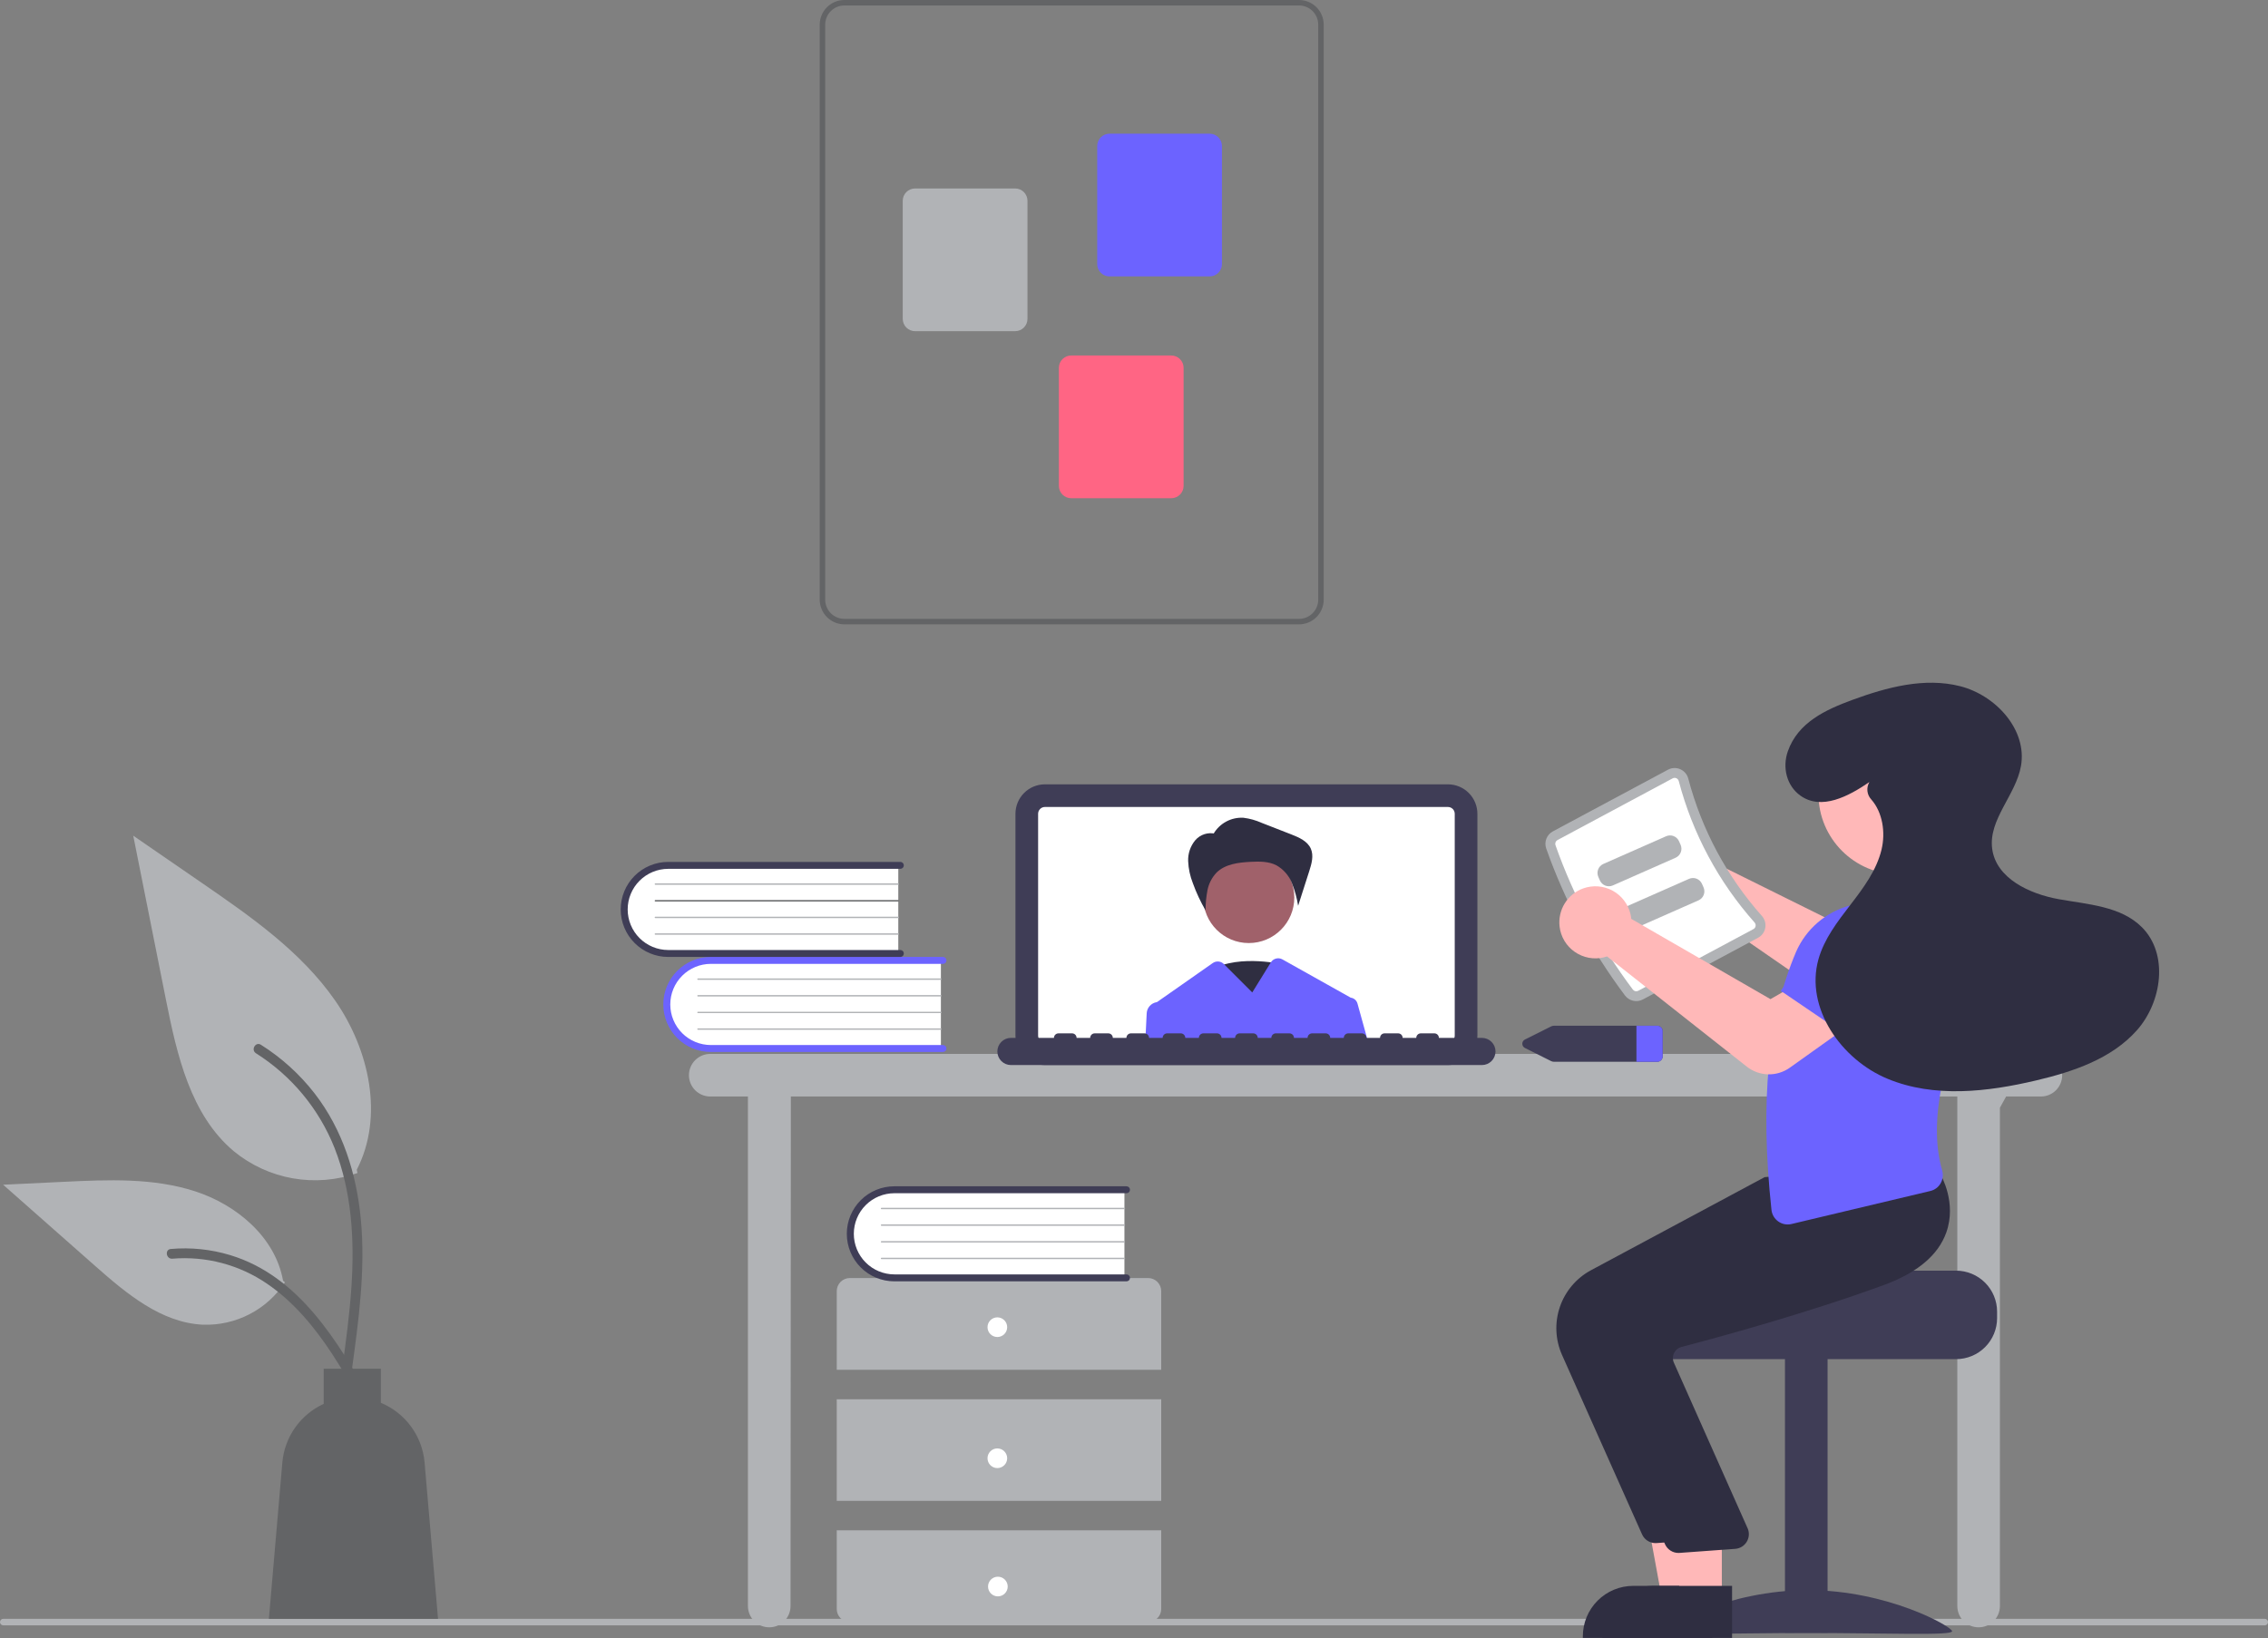 <svg width="692" height="500" viewBox="0 0 692 500" fill="none" xmlns="http://www.w3.org/2000/svg">
<rect x="0" y="0" width="692" height="500" fill="#808080" stroke="none"/>
<g clip-path="url(#clip0_111_2470)">
<path d="M691 496.043H1C0.735 496.043 0.48 495.938 0.293 495.75C0.105 495.563 0 495.308 0 495.043C0 494.778 0.105 494.523 0.293 494.336C0.48 494.148 0.735 494.043 1 494.043H691C691.265 494.043 691.52 494.148 691.707 494.336C691.895 494.523 692 494.778 692 495.043C692 495.308 691.895 495.563 691.707 495.75C691.52 495.938 691.265 496.043 691 496.043Z" fill="#B1B3B6"/>
<path d="M622.705 321.641H216.705C214.981 321.641 213.328 322.326 212.109 323.545C210.89 324.764 210.205 326.417 210.205 328.141C210.205 329.865 210.89 331.519 212.109 332.738C213.328 333.957 214.981 334.641 216.705 334.641H228.205V490.141C228.205 491.865 228.89 493.519 230.109 494.738C231.328 495.957 232.981 496.641 234.705 496.641C236.429 496.641 238.082 495.957 239.301 494.738C240.52 493.519 241.205 491.865 241.205 490.141L241.304 334.641H597.205V490.141C597.205 491.865 597.89 493.519 599.109 494.738C600.328 495.957 601.981 496.641 603.705 496.641C605.429 496.641 607.082 495.957 608.301 494.738C609.52 493.519 610.205 491.865 610.205 490.141V338.069L612.096 334.641H622.705C624.429 334.641 626.082 333.957 627.301 332.738C628.52 331.519 629.205 329.865 629.205 328.141C629.205 326.417 628.52 324.764 627.301 323.545C626.082 322.326 624.429 321.641 622.705 321.641Z" fill="#B1B3B6"/>
<path d="M441.794 325.043H318.812C316.431 325.04 314.148 324.093 312.464 322.409C310.78 320.726 309.833 318.443 309.83 316.061V248.352C309.833 245.971 310.78 243.688 312.464 242.004C314.148 240.32 316.431 239.373 318.812 239.37H441.794C444.175 239.373 446.458 240.32 448.142 242.004C449.826 243.688 450.773 245.971 450.776 248.352V316.061C450.773 318.443 449.826 320.726 448.142 322.409C446.458 324.093 444.175 325.04 441.794 325.043Z" fill="#3F3D56"/>
<path d="M441.792 246.283H318.812C318.263 246.284 317.738 246.503 317.35 246.891C316.962 247.279 316.743 247.805 316.742 248.353V316.063C316.743 316.612 316.962 317.138 317.35 317.526C317.738 317.914 318.263 318.132 318.812 318.133H441.792C442.341 318.132 442.867 317.914 443.255 317.526C443.643 317.138 443.861 316.612 443.862 316.063V248.353C443.861 247.805 443.643 247.279 443.255 246.891C442.867 246.503 442.341 246.284 441.792 246.283Z" fill="white"/>
<path d="M390.792 294.221C390.792 294.221 376.07 290.829 367.973 297.048C359.875 303.268 378.278 317.403 378.278 317.403L390.792 294.221Z" fill="#2F2E41"/>
<path d="M381.024 287.811C388.693 287.811 394.911 281.594 394.911 273.924C394.911 266.255 388.693 260.037 381.024 260.037C373.354 260.037 367.137 266.255 367.137 273.924C367.137 281.594 373.354 287.811 381.024 287.811Z" fill="#A0616A"/>
<path d="M370.286 254.43C371.212 252.858 372.555 251.573 374.165 250.716C375.776 249.859 377.592 249.464 379.413 249.574C381.318 249.813 383.176 250.333 384.928 251.118L394.007 254.659C396.356 255.576 398.929 256.698 399.948 259.005C400.894 261.145 400.188 263.617 399.474 265.846L396.077 276.439C395.701 274.042 395.055 271.694 394.152 269.441C393.235 267.174 391.577 265.283 389.448 264.077C387.09 262.868 384.31 262.893 381.663 263.02C377.914 263.201 373.838 263.678 371.174 266.322C369.76 267.824 368.801 269.696 368.409 271.721C368.024 273.736 367.83 275.782 367.83 277.833C366.292 275.19 364.997 272.414 363.96 269.538C363.107 267.396 362.621 265.126 362.523 262.823C362.433 260.5 363.204 258.226 364.687 256.436C365.44 255.561 366.422 254.914 367.523 254.567C368.624 254.221 369.8 254.189 370.918 254.475L370.286 254.43Z" fill="#2F2E41"/>
<path d="M414.184 306.263C414.053 305.794 413.787 305.374 413.419 305.055C413.051 304.737 412.597 304.534 412.114 304.473C412.082 304.451 412.048 304.431 412.014 304.413L391.282 292.795C390.69 292.463 389.993 292.372 389.336 292.541C388.679 292.711 388.112 293.127 387.754 293.703L382.084 302.883L373.544 294.343L373.408 294.207C372.97 293.769 372.391 293.499 371.774 293.445C371.156 293.391 370.54 293.556 370.032 293.912L352.994 305.843C352.964 305.843 352.934 305.853 352.904 305.853C352.088 305.989 351.344 306.399 350.793 307.015C350.242 307.632 349.918 308.417 349.874 309.243L349.434 318.133H417.474L414.184 306.263Z" fill="#6C63FF"/>
<path d="M452.157 316.752H439.029C439.029 316.386 438.884 316.034 438.625 315.775C438.366 315.516 438.014 315.37 437.648 315.37H433.502C433.136 315.37 432.784 315.516 432.525 315.775C432.266 316.034 432.12 316.386 432.12 316.752H427.975C427.975 316.386 427.829 316.034 427.57 315.775C427.311 315.516 426.96 315.37 426.593 315.37H422.448C422.081 315.37 421.73 315.516 421.471 315.775C421.211 316.034 421.066 316.386 421.066 316.752H416.92C416.92 316.386 416.775 316.034 416.516 315.775C416.256 315.516 415.905 315.37 415.539 315.37H411.393C411.027 315.37 410.675 315.516 410.416 315.775C410.157 316.034 410.011 316.386 410.011 316.752H405.866C405.866 316.386 405.72 316.034 405.461 315.775C405.202 315.516 404.85 315.37 404.484 315.37H400.339C399.972 315.37 399.621 315.516 399.361 315.775C399.102 316.034 398.957 316.386 398.957 316.752H394.811C394.811 316.386 394.666 316.034 394.407 315.775C394.147 315.516 393.796 315.37 393.429 315.37H389.284C388.918 315.37 388.566 315.516 388.307 315.775C388.048 316.034 387.902 316.386 387.902 316.752H383.757C383.757 316.386 383.611 316.034 383.352 315.775C383.093 315.516 382.741 315.37 382.375 315.37H378.229C377.863 315.37 377.512 315.516 377.252 315.775C376.993 316.034 376.848 316.386 376.848 316.752H372.702C372.702 316.386 372.557 316.034 372.297 315.775C372.038 315.516 371.687 315.37 371.32 315.37H367.175C366.808 315.37 366.457 315.516 366.198 315.775C365.939 316.034 365.793 316.386 365.793 316.752H361.648C361.648 316.386 361.502 316.034 361.243 315.775C360.984 315.516 360.632 315.37 360.266 315.37H356.12C355.754 315.37 355.402 315.516 355.143 315.775C354.884 316.034 354.739 316.386 354.739 316.752H350.593C350.593 316.386 350.447 316.034 350.188 315.775C349.929 315.516 349.578 315.37 349.211 315.37H345.066C344.699 315.37 344.348 315.516 344.089 315.775C343.83 316.034 343.684 316.386 343.684 316.752H339.539C339.539 316.386 339.393 316.034 339.134 315.775C338.875 315.516 338.523 315.37 338.157 315.37H334.011C333.645 315.37 333.293 315.516 333.034 315.775C332.775 316.034 332.629 316.386 332.629 316.752H328.484C328.484 316.386 328.338 316.034 328.079 315.775C327.82 315.516 327.469 315.37 327.102 315.37H322.957C322.59 315.37 322.239 315.516 321.98 315.775C321.72 316.034 321.575 316.386 321.575 316.752H308.448C307.349 316.754 306.297 317.191 305.521 317.969C304.744 318.746 304.309 319.799 304.309 320.898C304.309 321.996 304.744 323.049 305.521 323.827C306.297 324.604 307.349 325.041 308.448 325.043H452.157C453.256 325.043 454.311 324.606 455.088 323.829C455.865 323.051 456.302 321.997 456.302 320.898C456.302 319.798 455.865 318.744 455.088 317.966C454.311 317.189 453.256 316.752 452.157 316.752Z" fill="#3F3D56"/>
<path d="M287.08 292.678V320.204H218.117C216.27 320.268 214.428 319.96 212.702 319.297C210.976 318.635 209.401 317.631 208.072 316.347C206.742 315.062 205.684 313.523 204.962 311.822C204.239 310.12 203.867 308.29 203.867 306.441C203.867 304.592 204.239 302.762 204.962 301.061C205.684 299.359 206.742 297.82 208.072 296.536C209.401 295.251 210.976 294.248 212.702 293.585C214.428 292.922 216.27 292.614 218.117 292.678H287.08Z" fill="white"/>
<path d="M288.773 319.992C288.773 320.273 288.662 320.542 288.463 320.741C288.264 320.939 287.995 321.051 287.714 321.051H216.889C213.042 321.051 209.353 319.523 206.633 316.803C203.913 314.083 202.385 310.394 202.385 306.547C202.385 302.7 203.913 299.011 206.633 296.291C209.353 293.571 213.042 292.043 216.889 292.043H287.714C287.995 292.043 288.265 292.155 288.463 292.353C288.662 292.552 288.773 292.821 288.773 293.102C288.773 293.382 288.662 293.652 288.463 293.85C288.265 294.049 287.995 294.16 287.714 294.16H216.889C213.606 294.163 210.458 295.47 208.137 297.792C205.817 300.115 204.513 303.264 204.513 306.547C204.513 309.83 205.817 312.979 208.137 315.302C210.458 317.624 213.606 318.931 216.889 318.933H287.714C287.995 318.934 288.264 319.045 288.463 319.244C288.661 319.442 288.773 319.711 288.773 319.992Z" fill="#6C63FF"/>
<path d="M287.079 299.03H212.971C212.943 299.031 212.915 299.025 212.89 299.015C212.864 299.004 212.84 298.989 212.82 298.969C212.801 298.949 212.785 298.926 212.774 298.9C212.763 298.874 212.758 298.847 212.758 298.819C212.758 298.791 212.763 298.763 212.774 298.737C212.785 298.712 212.801 298.688 212.82 298.668C212.84 298.649 212.864 298.633 212.89 298.623C212.915 298.612 212.943 298.607 212.971 298.607H287.079C287.135 298.607 287.188 298.63 287.228 298.669C287.267 298.709 287.289 298.763 287.289 298.819C287.289 298.875 287.267 298.928 287.228 298.968C287.188 299.008 287.135 299.03 287.079 299.03Z" fill="#B1B3B6"/>
<path d="M287.079 304.112H212.971C212.943 304.112 212.915 304.107 212.89 304.096C212.864 304.086 212.84 304.07 212.82 304.05C212.801 304.031 212.785 304.007 212.774 303.982C212.763 303.956 212.758 303.928 212.758 303.9C212.758 303.872 212.763 303.845 212.774 303.819C212.785 303.793 212.801 303.77 212.82 303.75C212.84 303.73 212.864 303.715 212.89 303.704C212.915 303.694 212.943 303.688 212.971 303.688H287.079C287.135 303.689 287.188 303.711 287.228 303.751C287.267 303.791 287.289 303.844 287.289 303.9C287.289 303.956 287.267 304.01 287.228 304.049C287.188 304.089 287.135 304.112 287.079 304.112Z" fill="#B1B3B6"/>
<path d="M287.079 309.194H212.971C212.943 309.194 212.915 309.189 212.89 309.178C212.864 309.167 212.84 309.152 212.82 309.132C212.801 309.113 212.785 309.089 212.774 309.063C212.763 309.038 212.758 309.01 212.758 308.982C212.758 308.954 212.763 308.926 212.774 308.901C212.785 308.875 212.801 308.851 212.82 308.832C212.84 308.812 212.864 308.797 212.89 308.786C212.915 308.775 212.943 308.77 212.971 308.77H287.079C287.135 308.771 287.188 308.793 287.228 308.833C287.267 308.872 287.289 308.926 287.289 308.982C287.289 309.038 287.267 309.092 287.228 309.131C287.188 309.171 287.135 309.193 287.079 309.194Z" fill="#B1B3B6"/>
<path d="M287.079 314.275H212.971C212.943 314.275 212.915 314.27 212.89 314.26C212.864 314.249 212.84 314.233 212.82 314.214C212.801 314.194 212.785 314.171 212.774 314.145C212.763 314.119 212.758 314.091 212.758 314.064C212.758 314.036 212.763 314.008 212.774 313.982C212.785 313.956 212.801 313.933 212.82 313.913C212.84 313.894 212.864 313.878 212.89 313.867C212.915 313.857 212.943 313.852 212.971 313.852H287.079C287.135 313.852 287.188 313.875 287.228 313.914C287.267 313.954 287.289 314.008 287.289 314.064C287.289 314.119 287.267 314.173 287.228 314.213C287.188 314.252 287.135 314.275 287.079 314.275Z" fill="#B1B3B6"/>
<path d="M274.08 263.678V291.204H205.117C203.27 291.268 201.428 290.96 199.702 290.297C197.976 289.634 196.401 288.631 195.072 287.347C193.742 286.062 192.684 284.523 191.962 282.822C191.239 281.12 190.867 279.29 190.867 277.441C190.867 275.592 191.239 273.762 191.962 272.061C192.684 270.359 193.742 268.82 195.072 267.536C196.401 266.251 197.976 265.248 199.702 264.585C201.428 263.922 203.27 263.614 205.117 263.678H274.08Z" fill="white"/>
<path d="M275.773 290.992C275.773 291.273 275.662 291.542 275.463 291.741C275.264 291.939 274.995 292.051 274.714 292.051H203.889C201.984 292.051 200.098 291.676 198.338 290.947C196.579 290.218 194.98 289.15 193.633 287.803C192.286 286.456 191.218 284.857 190.489 283.097C189.76 281.338 189.385 279.452 189.385 277.547C189.385 275.642 189.76 273.756 190.489 271.996C191.218 270.237 192.286 268.638 193.633 267.291C194.98 265.944 196.579 264.876 198.338 264.147C200.098 263.418 201.984 263.043 203.889 263.043H274.714C274.995 263.043 275.265 263.155 275.463 263.353C275.662 263.552 275.773 263.821 275.773 264.102C275.773 264.382 275.662 264.652 275.463 264.85C275.265 265.049 274.995 265.16 274.714 265.16H203.889C200.606 265.163 197.458 266.47 195.137 268.792C192.817 271.115 191.513 274.264 191.513 277.547C191.513 280.83 192.817 283.979 195.137 286.302C197.458 288.624 200.606 289.931 203.889 289.933H274.714C274.995 289.934 275.264 290.045 275.463 290.244C275.661 290.442 275.773 290.711 275.773 290.992Z" fill="#3F3D56"/>
<path d="M274.079 270.03H199.971C199.943 270.031 199.915 270.025 199.89 270.015C199.864 270.004 199.84 269.989 199.82 269.969C199.801 269.949 199.785 269.926 199.774 269.9C199.763 269.874 199.758 269.847 199.758 269.819C199.758 269.791 199.763 269.763 199.774 269.737C199.785 269.712 199.801 269.688 199.82 269.668C199.84 269.649 199.864 269.633 199.89 269.623C199.915 269.612 199.943 269.607 199.971 269.607H274.079C274.135 269.607 274.188 269.63 274.228 269.669C274.267 269.709 274.289 269.763 274.289 269.819C274.289 269.875 274.267 269.928 274.228 269.968C274.188 270.008 274.135 270.03 274.079 270.03Z" fill="#B1B3B6"/>
<path d="M274.079 275.112H199.971C199.943 275.112 199.915 275.107 199.89 275.096C199.864 275.086 199.84 275.07 199.82 275.05C199.801 275.031 199.785 275.007 199.774 274.982C199.763 274.956 199.758 274.928 199.758 274.9C199.758 274.872 199.763 274.845 199.774 274.819C199.785 274.793 199.801 274.77 199.82 274.75C199.84 274.73 199.864 274.715 199.89 274.704C199.915 274.694 199.943 274.688 199.971 274.688H274.079C274.135 274.689 274.188 274.711 274.228 274.751C274.267 274.791 274.289 274.844 274.289 274.9C274.289 274.956 274.267 275.01 274.228 275.049C274.188 275.089 274.135 275.112 274.079 275.112Z" fill="#636466"/>
<path d="M274.079 280.194H199.971C199.943 280.194 199.915 280.189 199.89 280.178C199.864 280.167 199.84 280.152 199.82 280.132C199.801 280.113 199.785 280.089 199.774 280.063C199.763 280.038 199.758 280.01 199.758 279.982C199.758 279.954 199.763 279.926 199.774 279.901C199.785 279.875 199.801 279.851 199.82 279.832C199.84 279.812 199.864 279.797 199.89 279.786C199.915 279.775 199.943 279.77 199.971 279.77H274.079C274.135 279.771 274.188 279.793 274.228 279.833C274.267 279.872 274.289 279.926 274.289 279.982C274.289 280.038 274.267 280.092 274.228 280.131C274.188 280.171 274.135 280.193 274.079 280.194Z" fill="#B1B3B6"/>
<path d="M274.079 285.275H199.971C199.943 285.275 199.915 285.27 199.89 285.26C199.864 285.249 199.84 285.233 199.82 285.214C199.801 285.194 199.785 285.171 199.774 285.145C199.763 285.119 199.758 285.091 199.758 285.064C199.758 285.036 199.763 285.008 199.774 284.982C199.785 284.956 199.801 284.933 199.82 284.913C199.84 284.894 199.864 284.878 199.89 284.867C199.915 284.857 199.943 284.852 199.971 284.852H274.079C274.135 284.852 274.188 284.875 274.228 284.914C274.267 284.954 274.289 285.008 274.289 285.064C274.289 285.119 274.267 285.173 274.228 285.213C274.188 285.252 274.135 285.275 274.079 285.275Z" fill="#B1B3B6"/>
<path d="M354.303 418.043V394.043C354.303 392.982 353.881 391.965 353.131 391.215C352.381 390.464 351.364 390.043 350.303 390.043H259.303C258.242 390.043 257.224 390.464 256.474 391.215C255.724 391.965 255.303 392.982 255.303 394.043V418.043H354.303Z" fill="#B1B3B6"/>
<path d="M354.303 427.043H255.303V458.043H354.303V427.043Z" fill="#B1B3B6"/>
<path d="M255.303 467.043V491.043C255.303 492.104 255.724 493.121 256.474 493.871C257.224 494.621 258.242 495.043 259.303 495.043H350.303C351.364 495.043 352.381 494.621 353.131 493.871C353.881 493.121 354.303 492.104 354.303 491.043V467.043H255.303Z" fill="#B1B3B6"/>
<path d="M304.303 408.043C305.96 408.043 307.303 406.7 307.303 405.043C307.303 403.386 305.96 402.043 304.303 402.043C302.646 402.043 301.303 403.386 301.303 405.043C301.303 406.7 302.646 408.043 304.303 408.043Z" fill="white"/>
<path d="M304.303 448.043C305.96 448.043 307.303 446.7 307.303 445.043C307.303 443.386 305.96 442.043 304.303 442.043C302.646 442.043 301.303 443.386 301.303 445.043C301.303 446.7 302.646 448.043 304.303 448.043Z" fill="white"/>
<path d="M304.465 487.196C306.122 487.196 307.465 485.853 307.465 484.196C307.465 482.539 306.122 481.196 304.465 481.196C302.808 481.196 301.465 482.539 301.465 484.196C301.465 485.853 302.808 487.196 304.465 487.196Z" fill="white"/>
<path d="M343.08 362.678V390.204H274.117C272.27 390.268 270.428 389.96 268.702 389.297C266.976 388.635 265.401 387.631 264.071 386.347C262.742 385.062 261.684 383.523 260.962 381.822C260.239 380.12 259.867 378.29 259.867 376.441C259.867 374.592 260.239 372.763 260.962 371.061C261.684 369.359 262.742 367.82 264.071 366.536C265.401 365.251 266.976 364.248 268.702 363.585C270.428 362.922 272.27 362.614 274.117 362.678H343.08Z" fill="white"/>
<path d="M344.773 389.992C344.773 390.273 344.662 390.542 344.463 390.741C344.265 390.939 343.996 391.051 343.715 391.051H272.889C270.983 391.052 269.096 390.678 267.335 389.95C265.574 389.222 263.973 388.154 262.625 386.807C261.277 385.46 260.208 383.861 259.478 382.1C258.749 380.34 258.373 378.453 258.373 376.547C258.373 374.641 258.749 372.754 259.478 370.994C260.208 369.233 261.277 367.634 262.625 366.287C263.973 364.94 265.574 363.872 267.335 363.144C269.096 362.415 270.983 362.041 272.889 362.043H343.715C343.996 362.043 344.265 362.154 344.463 362.353C344.662 362.552 344.773 362.821 344.773 363.102C344.773 363.382 344.662 363.652 344.463 363.85C344.265 364.049 343.996 364.16 343.715 364.16H272.889C269.606 364.163 266.458 365.47 264.138 367.792C261.817 370.115 260.514 373.264 260.514 376.547C260.514 379.83 261.817 382.979 264.138 385.302C266.458 387.624 269.606 388.931 272.889 388.933H343.715C343.996 388.934 344.265 389.045 344.463 389.244C344.662 389.442 344.773 389.711 344.773 389.992Z" fill="#3F3D56"/>
<path d="M343.079 369.03H268.971C268.943 369.031 268.915 369.025 268.89 369.015C268.864 369.004 268.84 368.989 268.82 368.969C268.8 368.949 268.785 368.926 268.774 368.9C268.763 368.874 268.758 368.847 268.758 368.819C268.758 368.791 268.763 368.763 268.774 368.737C268.785 368.712 268.8 368.688 268.82 368.668C268.84 368.649 268.864 368.633 268.89 368.623C268.915 368.612 268.943 368.607 268.971 368.607H343.079C343.135 368.607 343.188 368.63 343.227 368.669C343.267 368.709 343.289 368.763 343.289 368.819C343.289 368.875 343.267 368.928 343.227 368.968C343.188 369.008 343.135 369.03 343.079 369.03Z" fill="#B1B3B6"/>
<path d="M343.079 374.112H268.971C268.943 374.112 268.915 374.107 268.89 374.096C268.864 374.086 268.84 374.07 268.82 374.05C268.8 374.031 268.785 374.007 268.774 373.982C268.763 373.956 268.758 373.928 268.758 373.9C268.758 373.872 268.763 373.845 268.774 373.819C268.785 373.793 268.8 373.77 268.82 373.75C268.84 373.73 268.864 373.715 268.89 373.704C268.915 373.694 268.943 373.688 268.971 373.688H343.079C343.135 373.689 343.188 373.711 343.227 373.751C343.267 373.791 343.289 373.844 343.289 373.9C343.289 373.956 343.267 374.01 343.227 374.049C343.188 374.089 343.135 374.112 343.079 374.112Z" fill="#B1B3B6"/>
<path d="M343.079 379.194H268.971C268.943 379.194 268.915 379.189 268.89 379.178C268.864 379.167 268.84 379.152 268.82 379.132C268.8 379.113 268.785 379.089 268.774 379.063C268.763 379.038 268.758 379.01 268.758 378.982C268.758 378.954 268.763 378.926 268.774 378.901C268.785 378.875 268.8 378.851 268.82 378.832C268.84 378.812 268.864 378.797 268.89 378.786C268.915 378.775 268.943 378.77 268.971 378.77H343.079C343.135 378.771 343.188 378.793 343.227 378.833C343.267 378.872 343.289 378.926 343.289 378.982C343.289 379.038 343.267 379.092 343.227 379.131C343.188 379.171 343.135 379.193 343.079 379.194Z" fill="#B1B3B6"/>
<path d="M343.079 384.275H268.971C268.943 384.275 268.915 384.27 268.89 384.26C268.864 384.249 268.84 384.233 268.82 384.214C268.8 384.194 268.785 384.171 268.774 384.145C268.763 384.119 268.758 384.091 268.758 384.064C268.758 384.036 268.763 384.008 268.774 383.982C268.785 383.956 268.8 383.933 268.82 383.913C268.84 383.894 268.864 383.878 268.89 383.867C268.915 383.857 268.943 383.852 268.971 383.852H343.079C343.135 383.852 343.188 383.875 343.227 383.914C343.267 383.954 343.289 384.008 343.289 384.064C343.289 384.119 343.267 384.173 343.227 384.213C343.188 384.252 343.135 384.275 343.079 384.275Z" fill="#B1B3B6"/>
<path d="M250.109 183.021V7.521C250.112 5.527 250.905 3.616 252.315 2.205C253.725 0.795 255.637 0.002 257.631 0H396.359C398.353 0.002 400.265 0.795 401.675 2.206C403.085 3.616 403.879 5.527 403.881 7.521V183.021C403.879 185.016 403.085 186.927 401.675 188.337C400.265 189.747 398.353 190.541 396.359 190.543H257.631C255.637 190.541 253.725 189.747 252.315 188.337C250.905 186.927 250.112 185.016 250.109 183.021ZM257.631 1.671C256.08 1.673 254.593 2.29 253.496 3.387C252.399 4.483 251.783 5.97 251.781 7.521V183.021C251.783 184.572 252.399 186.059 253.496 187.156C254.593 188.253 256.08 188.87 257.631 188.871H396.359C397.91 188.87 399.397 188.253 400.494 187.156C401.591 186.059 402.208 184.572 402.209 183.021V7.521C402.208 5.97 401.591 4.483 400.494 3.387C399.397 2.29 397.91 1.673 396.359 1.671H257.631Z" fill="#636466"/>
<path d="M334.775 80.598V44.562C334.776 43.565 335.173 42.609 335.878 41.904C336.583 41.199 337.539 40.802 338.536 40.801H369.073C370.07 40.802 371.026 41.199 371.731 41.904C372.436 42.609 372.833 43.565 372.834 44.562V80.598C372.833 81.595 372.436 82.551 371.731 83.256C371.026 83.961 370.07 84.357 369.073 84.358H338.536C337.539 84.357 336.583 83.961 335.878 83.256C335.173 82.551 334.776 81.595 334.775 80.598Z" fill="#6C63FF"/>
<path d="M275.439 97.312V61.276C275.441 60.279 275.837 59.323 276.542 58.618C277.247 57.913 278.203 57.517 279.2 57.516H309.737C310.734 57.517 311.69 57.913 312.395 58.618C313.1 59.323 313.497 60.279 313.498 61.276V97.312C313.497 98.309 313.1 99.265 312.395 99.97C311.69 100.675 310.734 101.072 309.737 101.073H279.2C278.203 101.072 277.247 100.675 276.542 99.97C275.837 99.265 275.441 98.309 275.439 97.312Z" fill="#B1B3B6"/>
<path d="M323.076 148.291V112.255C323.077 111.258 323.474 110.302 324.179 109.597C324.884 108.892 325.84 108.495 326.837 108.494H357.374C358.371 108.495 359.327 108.892 360.032 109.597C360.737 110.302 361.133 111.258 361.135 112.255V148.291C361.133 149.288 360.737 150.244 360.032 150.949C359.327 151.654 358.371 152.05 357.374 152.051H326.837C325.84 152.05 324.884 151.654 324.179 150.949C323.474 150.244 323.077 149.288 323.076 148.291Z" fill="#FF6584"/>
<path d="M505.562 313.043H474.143C473.844 313.043 473.55 313.111 473.283 313.243L465.352 317.213C465.092 317.324 464.869 317.509 464.713 317.746C464.556 317.982 464.473 318.259 464.473 318.543C464.473 318.827 464.556 319.104 464.713 319.34C464.869 319.577 465.092 319.762 465.352 319.873L473.283 323.843C473.55 323.975 473.844 324.043 474.143 324.043H505.562C505.995 324.068 506.421 323.922 506.747 323.635C507.072 323.349 507.272 322.946 507.303 322.513V314.573C507.272 314.14 507.072 313.737 506.747 313.451C506.421 313.164 505.995 313.018 505.562 313.043Z" fill="#3F3D56"/>
<path d="M507.303 314.573V322.513C507.272 322.946 507.072 323.349 506.747 323.635C506.421 323.922 505.995 324.068 505.562 324.043H499.303V313.043H505.562C505.995 313.018 506.421 313.165 506.747 313.451C507.072 313.737 507.272 314.14 507.303 314.573Z" fill="#6C63FF"/>
<path d="M505.326 253.643C506.749 253.029 508.286 252.722 509.836 252.743C511.386 252.765 512.914 253.113 514.319 253.766C515.725 254.419 516.977 255.361 517.993 256.532C519.01 257.702 519.767 259.074 520.216 260.558C520.356 261.028 520.463 261.507 520.536 261.993L564.474 283.781L574.643 277.042L587.295 291.608L571.769 304.217C569.901 305.722 567.599 306.584 565.203 306.677C562.807 306.769 560.445 306.087 558.467 304.73L513.888 273.902C513.556 274.043 513.218 274.166 512.873 274.272C511.389 274.721 509.828 274.851 508.29 274.654C506.752 274.457 505.274 273.938 503.951 273.129C502.628 272.321 501.491 271.242 500.614 269.964C499.737 268.686 499.14 267.237 498.863 265.711C498.78 265.269 498.726 264.821 498.7 264.372C498.577 262.121 499.145 259.886 500.33 257.968C501.514 256.05 503.258 254.541 505.326 253.643Z" fill="#FFB8B8"/>
<path d="M596.842 387.792H548.832C548.832 389.172 499.352 390.292 499.352 390.292C498.575 390.876 497.868 391.547 497.242 392.292C495.363 394.533 494.336 397.366 494.342 400.292V402.292C494.343 405.606 495.66 408.785 498.004 411.129C500.348 413.473 503.527 414.79 506.842 414.792H596.842C600.156 414.789 603.334 413.471 605.677 411.127C608.021 408.784 609.339 405.606 609.342 402.292V400.292C609.337 396.978 608.019 393.801 605.676 391.458C603.332 389.115 600.156 387.796 596.842 387.792Z" fill="#3F3D56"/>
<path d="M544.617 498.295H557.617V414.295H544.617V498.295Z" fill="#3F3D56"/>
<path d="M507.617 497.838C507.617 499.243 527.317 498.382 551.617 498.382C575.918 498.382 595.617 499.243 595.617 497.838C595.617 496.434 575.918 485.295 551.617 485.295C527.317 485.295 507.617 496.434 507.617 497.838Z" fill="#3F3D56"/>
<path d="M519.354 487.993L507.095 487.992L501.262 456.195L519.356 456.196L519.354 487.993Z" fill="#FFB8B8"/>
<path d="M522.48 499.877L482.949 499.875V499.375C482.949 497.355 483.347 495.354 484.12 493.487C484.894 491.62 486.027 489.924 487.456 488.495C488.885 487.067 490.581 485.933 492.448 485.16C494.314 484.387 496.315 483.989 498.336 483.989H498.337L522.481 483.99L522.48 499.877Z" fill="#2F2E41"/>
<path d="M501.017 468.275L476.576 413.467C474.535 408.848 474.31 403.629 475.944 398.851C477.578 394.073 480.953 390.085 485.395 387.683L538.408 359.255L562.599 357.198L584.914 355.169L585.075 355.442C585.281 355.79 590.079 364.077 586.835 373.164C584.375 380.056 577.976 385.44 567.817 389.166C544.102 397.861 516.707 405.293 506.03 408.084C505.558 408.204 505.117 408.423 504.736 408.727C504.355 409.03 504.042 409.411 503.819 409.843C503.595 410.271 503.462 410.74 503.428 411.222C503.394 411.704 503.46 412.187 503.623 412.642L526.329 463.657C526.566 464.304 526.652 464.997 526.579 465.682C526.506 466.367 526.277 467.026 525.908 467.609C525.54 468.192 525.043 468.682 524.456 469.042C523.868 469.402 523.206 469.622 522.52 469.686L505.553 470.921C505.409 470.935 505.266 470.942 505.123 470.942C504.254 470.942 503.404 470.69 502.675 470.216C501.947 469.743 501.371 469.069 501.017 468.275Z" fill="#2F2E41"/>
<path d="M525.354 487.993L513.095 487.992L507.262 456.195L525.356 456.196L525.354 487.993Z" fill="#FFB8B8"/>
<path d="M528.48 499.877L488.949 499.875V499.375C488.949 497.355 489.347 495.354 490.12 493.487C490.894 491.62 492.027 489.924 493.456 488.495C494.885 487.067 496.581 485.933 498.448 485.16C500.314 484.387 502.315 483.989 504.336 483.989H504.337L528.481 483.99L528.48 499.877Z" fill="#2F2E41"/>
<path d="M508.017 471.275L483.576 416.467C481.535 411.848 481.31 406.629 482.944 401.851C484.578 397.073 487.953 393.085 492.395 390.683L545.408 362.255L569.599 360.198L591.914 358.169L592.075 358.442C592.281 358.79 597.079 367.077 593.835 376.164C591.375 383.056 584.976 388.44 574.817 392.166C551.102 400.861 523.707 408.293 513.03 411.084C512.558 411.204 512.117 411.423 511.736 411.727C511.355 412.03 511.042 412.411 510.819 412.843C510.595 413.271 510.462 413.74 510.428 414.222C510.394 414.704 510.46 415.187 510.623 415.642L533.329 466.657C533.566 467.304 533.652 467.997 533.579 468.682C533.506 469.367 533.277 470.026 532.908 470.609C532.54 471.192 532.043 471.682 531.456 472.042C530.868 472.402 530.206 472.622 529.52 472.686L512.553 473.921C512.409 473.935 512.266 473.942 512.123 473.942C511.254 473.942 510.404 473.69 509.675 473.216C508.947 472.743 508.371 472.069 508.017 471.275Z" fill="#2F2E41"/>
<path d="M495.834 303.844C485.563 290.183 477.444 275.03 471.758 258.912C471.429 257.948 471.452 256.899 471.825 255.95C472.197 255.002 472.893 254.216 473.79 253.733L508.935 234.901C509.504 234.594 510.135 234.421 510.781 234.395C511.426 234.369 512.069 234.49 512.661 234.75C513.264 235.012 513.798 235.408 514.225 235.908C514.652 236.407 514.958 236.998 515.122 237.634C519.213 253.166 526.902 267.516 537.568 279.525C538.007 280.014 538.329 280.596 538.509 281.228C538.689 281.86 538.722 282.525 538.606 283.171C538.495 283.808 538.24 284.411 537.86 284.934C537.481 285.457 536.987 285.886 536.417 286.19L501.272 305.021C500.372 305.501 499.333 305.645 498.337 305.43C497.341 305.214 496.454 304.652 495.834 303.844Z" fill="#B1B3B6"/>
<path d="M498.233 302.042C498.422 302.278 498.688 302.441 498.984 302.502C499.28 302.563 499.588 302.519 499.855 302.377L535.001 283.545C535.172 283.456 535.319 283.329 535.433 283.173C535.546 283.018 535.621 282.838 535.654 282.648C535.69 282.448 535.68 282.242 535.624 282.046C535.567 281.85 535.466 281.67 535.329 281.52C524.348 269.158 516.433 254.385 512.222 238.395C512.173 238.198 512.079 238.014 511.948 237.859C511.816 237.704 511.65 237.581 511.464 237.5C511.288 237.422 511.096 237.385 510.903 237.393C510.71 237.401 510.522 237.453 510.353 237.546L475.208 256.378C474.942 256.521 474.735 256.754 474.622 257.034C474.508 257.315 474.497 257.626 474.589 257.915C480.173 273.744 488.147 288.625 498.233 302.042Z" fill="white"/>
<path d="M612.592 298.821L585.068 309.28L578.348 290.614C577.455 288.135 577.468 285.421 578.383 282.95C579.299 280.48 581.058 278.413 583.35 277.114C585.668 275.8 588.38 275.359 590.996 275.87C593.611 276.38 595.958 277.809 597.612 279.899L612.592 298.821Z" fill="#6C63FF"/>
<path d="M542.582 372.781C542.003 372.371 541.517 371.843 541.158 371.231C540.799 370.619 540.574 369.938 540.498 369.232C536.973 336.322 539.428 310.568 548.004 290.497C549.515 287.036 551.79 283.961 554.66 281.505C557.529 279.049 560.918 277.276 564.571 276.318L586.821 275.195L586.936 275.25C591.957 277.709 596.051 281.721 598.612 286.691C601.174 291.66 602.065 297.323 601.155 302.839C593.999 321.702 588.007 341.342 592.576 357.185C592.768 357.847 592.824 358.541 592.741 359.226C592.658 359.91 592.437 360.571 592.093 361.168C591.758 361.745 591.31 362.248 590.774 362.645C590.238 363.042 589.626 363.326 588.977 363.477L546.598 373.558C545.912 373.722 545.199 373.737 544.506 373.603C543.814 373.469 543.158 373.189 542.582 372.781Z" fill="#6C63FF"/>
<path d="M579.397 266.884C592.962 266.884 603.958 255.888 603.958 242.323C603.958 228.759 592.962 217.762 579.397 217.762C565.832 217.762 554.836 228.759 554.836 242.323C554.836 255.888 565.832 266.884 579.397 266.884Z" fill="#FFB8B8"/>
<path d="M511.243 261.776L492.102 270.226C491.374 270.546 490.549 270.565 489.807 270.277C489.065 269.99 488.468 269.42 488.146 268.693L487.672 267.62C487.352 266.892 487.333 266.067 487.621 265.325C487.908 264.584 488.478 263.986 489.205 263.664L508.347 255.215C509.075 254.894 509.9 254.876 510.642 255.163C511.384 255.451 511.981 256.02 512.303 256.748L512.776 257.82C513.097 258.548 513.115 259.374 512.828 260.115C512.541 260.857 511.971 261.454 511.243 261.776Z" fill="#B1B3B6"/>
<path d="M518.243 274.776L499.102 283.226C498.374 283.546 497.549 283.565 496.807 283.277C496.065 282.99 495.468 282.42 495.146 281.693L494.672 280.62C494.352 279.892 494.333 279.067 494.621 278.325C494.908 277.584 495.478 276.986 496.205 276.664L515.347 268.215C516.075 267.894 516.9 267.876 517.642 268.163C518.384 268.451 518.981 269.02 519.303 269.748L519.776 270.82C520.097 271.548 520.115 272.374 519.828 273.115C519.541 273.857 518.971 274.454 518.243 274.776Z" fill="#B1B3B6"/>
<path d="M533.005 325.553L490.331 291.887C489.991 292.007 489.645 292.109 489.295 292.193C487.789 292.545 486.225 292.577 484.706 292.285C483.187 291.994 481.746 291.386 480.477 290.502C479.2 289.616 478.126 288.468 477.328 287.135C476.531 285.801 476.027 284.312 475.851 282.768C475.565 280.3 476.121 277.807 477.429 275.694C478.738 273.582 480.722 271.973 483.06 271.13C484.519 270.607 486.072 270.398 487.617 270.516C489.163 270.635 490.666 271.079 492.028 271.819C493.39 272.559 494.58 273.578 495.521 274.81C496.461 276.042 497.131 277.459 497.486 278.967C497.596 279.446 497.672 279.931 497.715 280.42L540.196 304.927L550.768 298.84L562.479 314.172L546.065 325.872C544.143 327.23 541.835 327.933 539.483 327.875C537.13 327.818 534.859 327.004 533.005 325.553Z" fill="#FFB8B8"/>
<path d="M567.687 318.947L543.338 302.39L554.781 286.183C556.3 284.031 558.532 282.485 561.08 281.819C563.629 281.153 566.331 281.409 568.709 282.543C571.115 283.69 573.031 285.659 574.112 288.094C575.193 290.53 575.368 293.272 574.604 295.826L567.687 318.947Z" fill="#6C63FF"/>
<path d="M570.391 238.665C564.078 242.986 555.79 247.427 549.342 242.826C545.109 239.805 543.775 234.21 545.492 229.301C548.579 220.472 557.061 216.586 565.172 213.606C575.717 209.733 587.198 206.652 598.083 209.426C608.969 212.199 618.589 222.739 616.624 233.799C615.044 242.693 606.654 250.094 607.845 259.048C609.044 268.06 619.179 272.804 628.126 274.415C637.074 276.026 647.087 276.543 653.517 282.97C661.72 291.169 659.672 305.823 651.953 314.48C644.234 323.136 632.586 327.06 621.299 329.727C606.345 333.261 590.17 335.119 575.967 329.253C561.764 323.388 550.711 307.599 554.826 292.794C556.564 286.54 560.658 281.255 564.614 276.109C568.571 270.964 572.577 265.583 574.087 259.27C575.344 254.01 574.414 247.902 570.925 243.955C570.29 243.265 569.891 242.391 569.784 241.459C569.677 240.527 569.869 239.585 570.331 238.769L570.391 238.665Z" fill="#2F2E41"/>
<path d="M109.071 357.998C102.743 360.223 95.947 360.78 89.341 359.616C82.734 358.453 76.538 355.607 71.35 351.354C58.138 340.264 53.996 321.995 50.626 305.079C47.302 288.4 43.979 271.721 40.656 255.043L61.528 269.414C76.537 279.75 91.885 290.416 102.278 305.386C112.671 320.355 117.207 340.791 108.857 356.989" fill="#B1B3B6"/>
<path d="M107.288 418.577C109.4 403.189 111.573 387.604 110.091 372.052C108.775 358.24 104.561 344.749 95.982 333.688C91.428 327.828 85.887 322.806 79.608 318.85C77.971 317.817 76.464 320.412 78.094 321.441C88.959 328.307 97.362 338.447 102.093 350.397C107.318 363.687 108.157 378.173 107.256 392.29C106.712 400.828 105.558 409.309 104.395 417.779C104.303 418.162 104.361 418.566 104.555 418.909C104.75 419.251 105.067 419.507 105.443 419.625C105.826 419.728 106.235 419.676 106.581 419.48C106.926 419.284 107.18 418.959 107.288 418.577H107.288Z" fill="#636466"/>
<path d="M86.94 391.349C84.226 395.474 80.495 398.831 76.106 401.096C71.718 403.361 66.821 404.457 61.886 404.28C49.202 403.678 38.629 394.826 29.11 386.422L0.957 361.565L19.59 360.673C32.989 360.032 46.735 359.434 59.497 363.566C72.26 367.698 84.031 377.643 86.364 390.853" fill="#B1B3B6"/>
<path d="M113.258 427.422C103.09 409.431 91.297 389.436 70.223 383.045C64.364 381.274 58.22 380.64 52.122 381.176C50.201 381.342 50.681 384.305 52.599 384.139C62.82 383.29 73.021 385.989 81.485 391.781C89.63 397.325 95.972 405.033 101.339 413.207C104.627 418.213 107.572 423.432 110.518 428.644C111.459 430.31 114.211 429.108 113.258 427.422Z" fill="#636466"/>
<path d="M129.549 446.359C129.206 442.39 127.781 438.59 125.428 435.375C123.076 432.159 119.886 429.651 116.206 428.123V417.722H98.761V428.45C95.263 430.054 92.252 432.556 90.035 435.702C87.819 438.848 86.477 442.525 86.145 446.359L82.043 494.043H133.651L129.549 446.359Z" fill="#636466"/>
</g>
<defs>
<clipPath id="clip0_111_2470">
<rect width="692" height="499.877" fill="white"/>
</clipPath>
</defs>
</svg>
